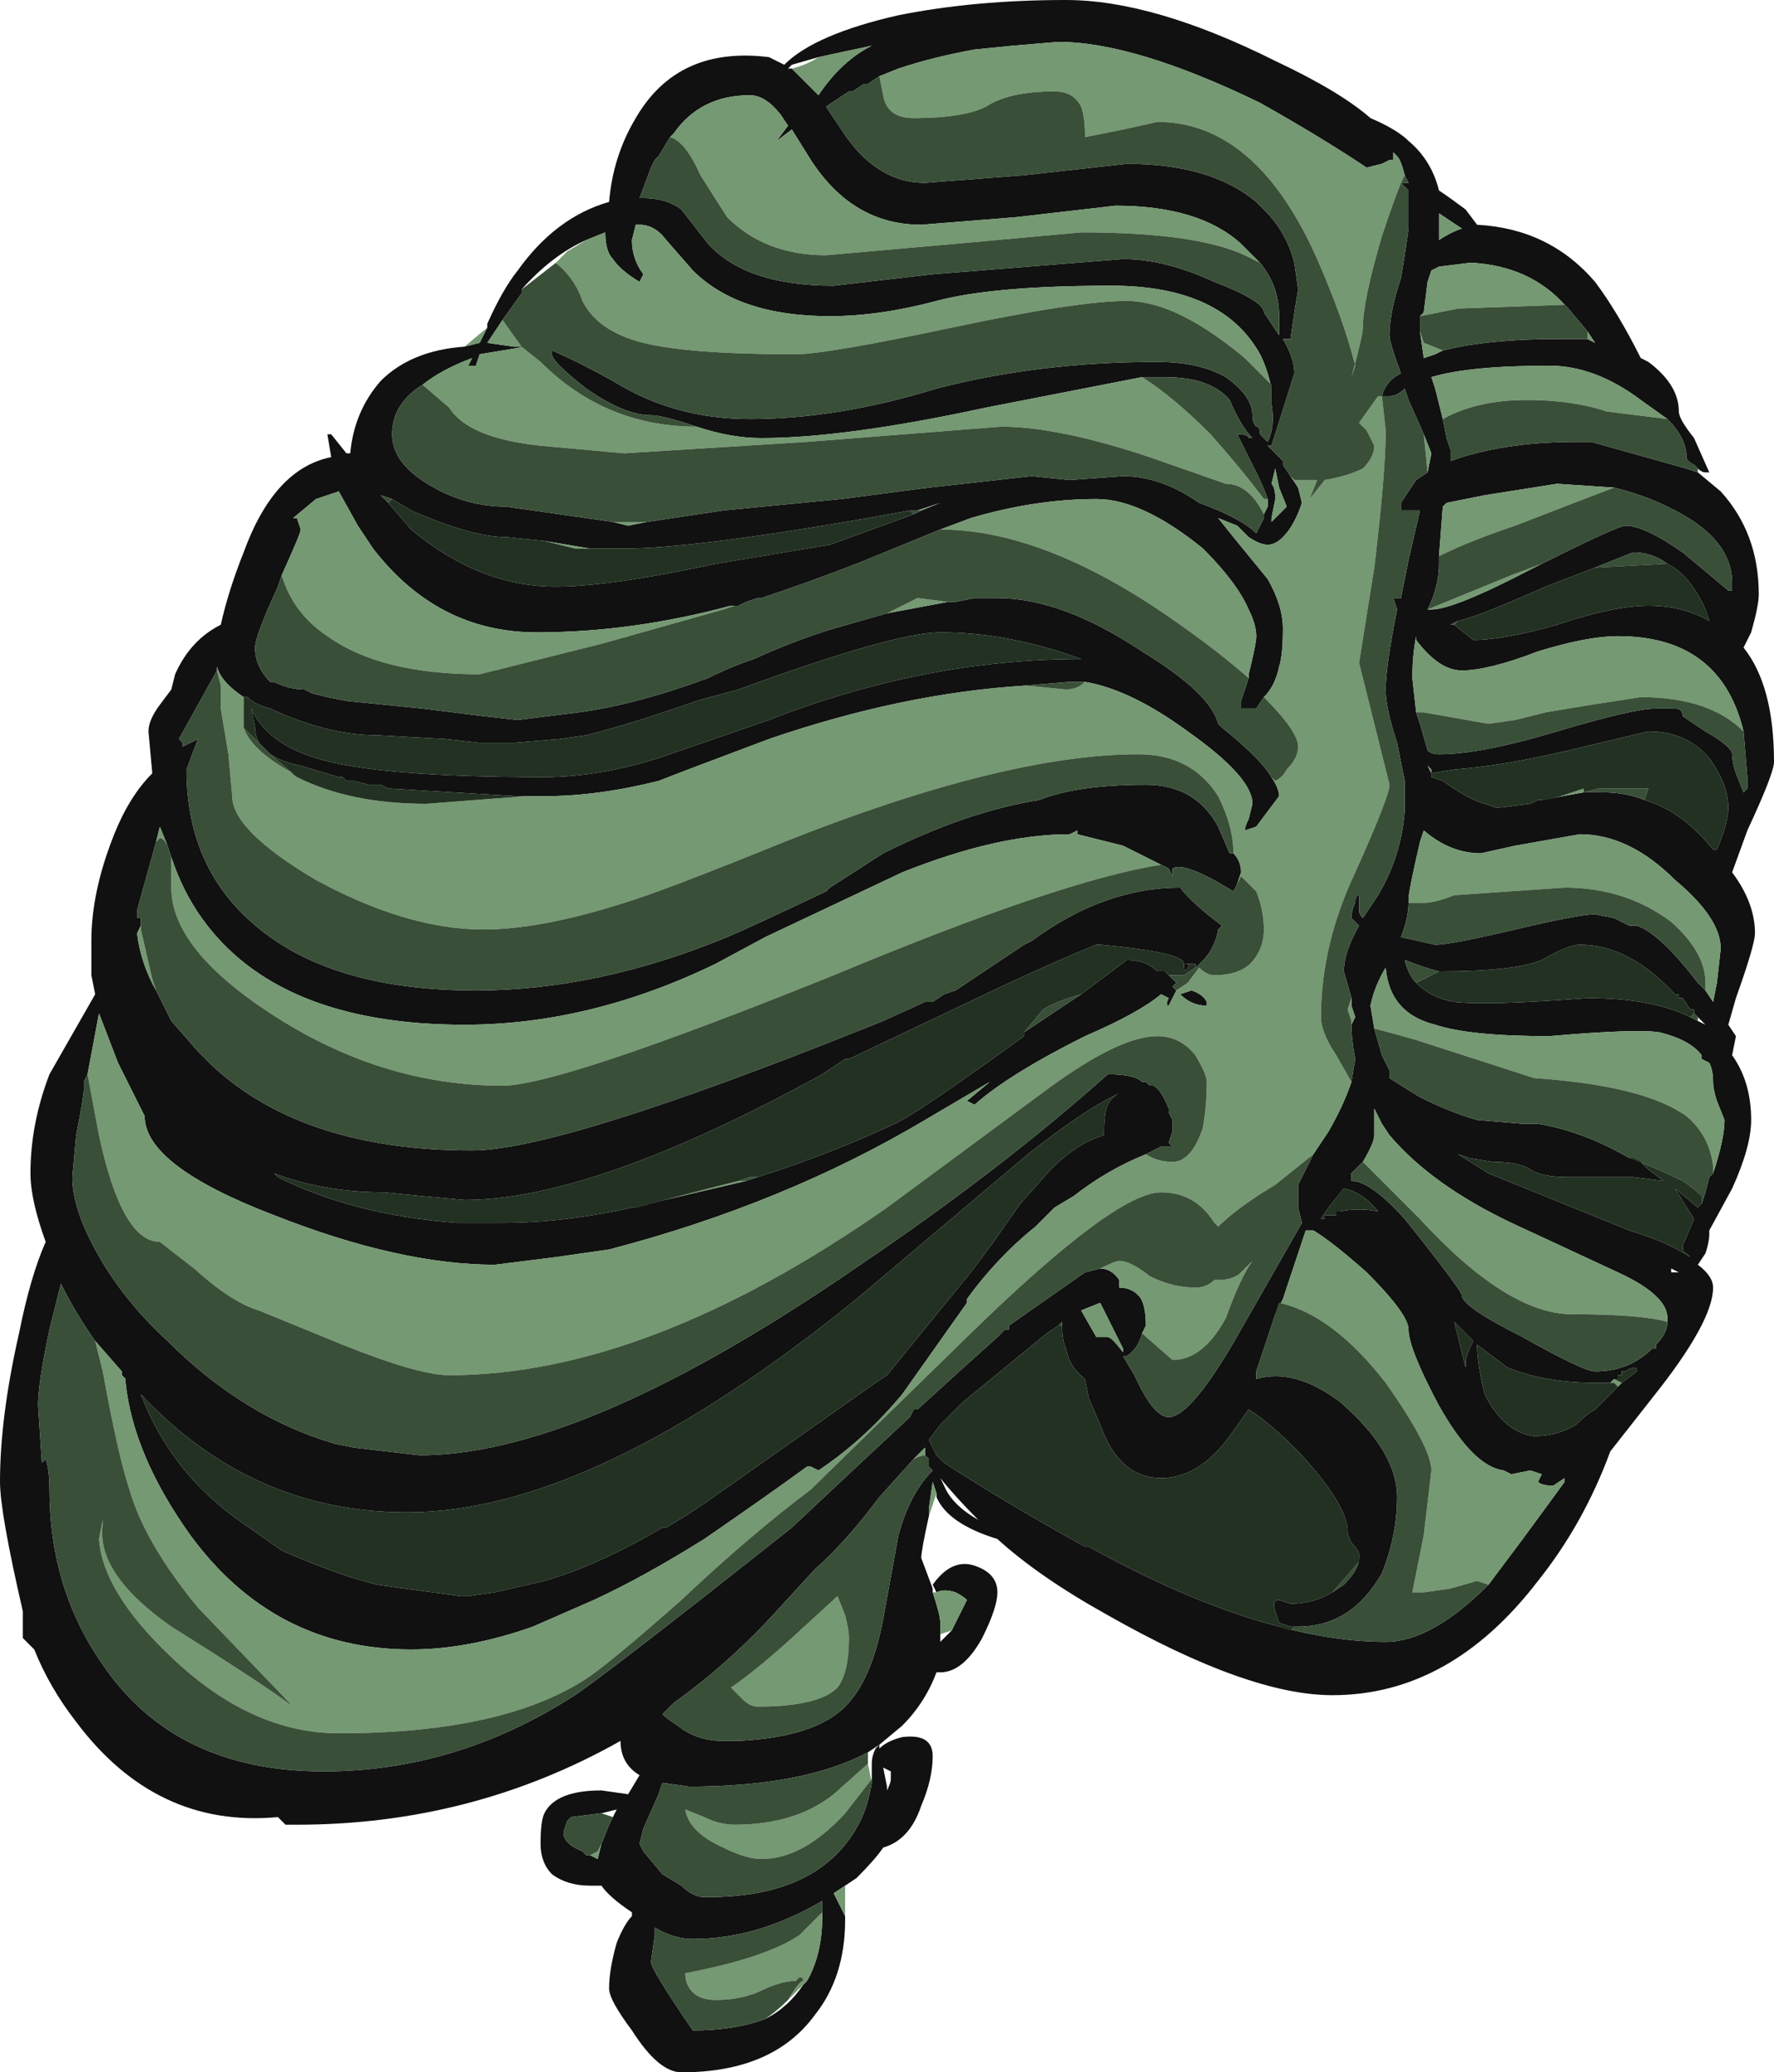 <?xml version="1.0" encoding="UTF-8" standalone="no"?>
<svg xmlns:ffdec="https://www.free-decompiler.com/flash" xmlns:xlink="http://www.w3.org/1999/xlink" ffdec:objectType="frame" height="190.4px" width="163.1px" xmlns="http://www.w3.org/2000/svg">
  <g transform="matrix(1.0, 0.0, 0.0, 1.0, 84.7, 88.55)">
    <use ffdec:characterId="25" height="27.2" transform="matrix(7.0, 0.0, 0.0, 7.0, -84.7, -88.55)" width="23.3" xlink:href="#shape0"/>
  </g>
  <defs>
    <g id="shape0" transform="matrix(1.0, 0.0, 0.0, 1.0, 12.1, 12.65)">
      <path d="M-5.7 -8.35 L-5.7 -8.4 Q-5.5 -8.85 -5.3 -9.1 -4.8 -9.8 -4.1 -10.0 -4.05 -10.6 -3.75 -11.1 -3.2 -12.05 -2.0 -11.9 L-1.8 -11.8 Q-1.4 -12.2 -0.3 -12.45 0.7 -12.65 1.9 -12.65 3.05 -12.65 4.65 -11.85 5.5 -11.45 5.9 -11.1 6.25 -10.95 6.4 -10.8 6.7 -10.55 6.8 -10.15 6.95 -10.05 7.15 -9.9 L7.3 -9.7 Q8.25 -9.65 8.85 -8.95 9.15 -8.55 9.45 -7.95 L9.55 -7.9 Q9.95 -7.6 9.95 -7.25 9.95 -7.15 10.15 -6.9 L10.35 -6.45 10.3 -6.45 Q10.25 -6.45 10.2 -6.5 L10.15 -6.55 Q10.05 -6.6 10.05 -6.65 10.05 -6.9 9.8 -7.15 L9.45 -7.4 Q8.85 -7.85 8.25 -7.85 7.2 -7.85 6.7 -7.7 L6.75 -7.55 6.85 -7.15 6.9 -6.9 6.95 -6.75 6.95 -6.6 7.1 -6.65 Q7.75 -6.85 8.6 -6.85 L8.8 -6.85 10.05 -6.5 10.2 -6.45 10.5 -6.2 Q11.0 -5.65 11.0 -4.85 11.0 -4.7 10.9 -4.35 L10.8 -4.15 Q11.2 -3.65 11.2 -2.65 11.2 -2.5 10.85 -1.75 L10.65 -1.2 Q10.95 -0.8 10.95 -0.4 10.95 -0.25 10.7 0.45 L10.6 0.8 10.7 0.95 10.65 1.2 Q10.9 1.55 10.9 2.05 10.9 2.4 10.65 2.95 L10.35 3.5 10.35 3.55 Q10.35 3.65 10.3 3.8 L10.2 3.95 Q10.4 4.1 10.4 4.25 10.4 4.7 9.6 5.7 L9.05 6.4 Q8.7 7.35 8.1 8.1 6.95 9.6 5.4 9.6 4.3 9.6 2.45 8.55 1.55 8.05 1.0 7.55 0.35 7.35 0.2 7.0 L0.2 6.95 0.15 6.8 0.1 7.15 0.1 7.25 Q0.0 7.7 0.0 7.8 L0.15 8.2 0.15 8.25 Q0.25 8.55 0.25 8.65 L0.25 8.8 0.25 8.9 0.4 8.75 0.6 8.35 Q0.55 8.3 0.45 8.25 0.3 8.2 0.2 8.25 L0.15 8.15 Q0.4 7.8 0.7 7.9 1.0 8.0 1.0 8.25 1.0 8.45 0.8 8.85 0.55 9.3 0.25 9.3 L0.2 9.3 Q0.05 9.7 -0.25 10.0 L-0.55 10.25 -0.55 10.3 Q-0.45 10.2 -0.25 10.15 0.15 10.1 0.15 10.4 0.15 10.7 0.0 11.05 -0.15 11.5 -0.5 11.6 -0.6 11.75 -0.85 12.0 L-1.15 12.2 -1.0 12.5 -1.0 12.55 Q-1.0 13.3 -1.4 13.8 -1.95 14.55 -3.15 14.55 -3.45 14.55 -3.8 14.0 -4.1 13.6 -4.1 13.45 -4.1 13.2 -4.0 12.85 -3.9 12.6 -3.8 12.5 L-3.8 12.45 Q-4.1 12.25 -4.2 12.1 L-4.35 12.1 Q-4.65 12.1 -4.85 11.95 -5.0 11.8 -5.0 11.55 -5.0 11.25 -4.95 11.15 -4.8 10.85 -4.2 10.85 L-3.85 10.9 -3.7 10.65 Q-3.95 10.5 -3.95 10.2 -5.9 11.3 -8.2 11.3 -8.3 11.3 -8.35 11.3 L-8.45 11.2 Q-10.05 11.35 -11.1 9.95 -11.45 9.5 -11.65 9.0 L-11.8 8.85 -11.8 8.5 Q-12.1 7.2 -12.1 6.8 -12.1 5.95 -11.85 4.85 -11.7 4.1 -11.5 3.65 -11.7 3.1 -11.7 2.75 -11.7 2.1 -11.45 1.45 L-10.85 0.4 -10.9 0.15 -10.9 -0.3 Q-10.9 -0.95 -10.6 -1.7 -10.4 -2.2 -10.1 -2.5 L-10.15 -3.05 Q-10.15 -3.2 -10.0 -3.4 L-9.85 -3.6 -9.8 -3.8 Q-9.6 -4.25 -9.2 -4.45 -9.1 -4.9 -8.9 -5.4 -8.5 -6.5 -7.75 -6.65 L-7.8 -6.95 -7.75 -6.95 -7.55 -6.7 -7.5 -6.7 Q-7.45 -7.25 -7.1 -7.65 -6.7 -8.05 -6.0 -8.1 L-5.8 -8.15 -5.7 -8.35 M6.35 -10.25 L6.4 -10.25 6.35 -10.35 Q6.3 -10.55 6.25 -10.6 L6.2 -10.65 6.2 -10.55 6.15 -10.55 6.05 -10.5 5.85 -10.45 Q5.25 -10.85 4.45 -11.3 2.8 -12.1 1.8 -12.1 L1.2 -12.05 0.7 -12.0 Q0.15 -11.9 -0.3 -11.75 L-0.55 -11.65 -0.7 -11.55 -0.75 -11.55 -0.9 -11.45 -0.95 -11.45 -1.25 -11.25 -1.05 -10.95 Q-0.6 -10.25 0.05 -10.25 L1.35 -10.35 2.7 -10.5 Q3.8 -10.5 4.4 -10.0 L4.5 -9.9 Q4.8 -9.6 4.9 -9.2 L4.95 -8.85 4.9 -8.55 4.85 -8.2 4.75 -8.2 Q4.9 -7.95 4.9 -7.75 4.65 -6.95 4.6 -6.8 L4.55 -6.8 4.75 -6.6 4.75 -6.55 4.85 -6.4 4.95 -6.25 5.0 -6.05 Q4.9 -5.75 4.75 -5.6 4.65 -5.5 4.55 -5.5 4.45 -5.5 4.3 -5.6 L4.15 -5.75 3.9 -5.85 4.1 -5.6 4.55 -5.05 Q4.75 -4.7 4.75 -4.4 4.75 -4.05 4.7 -3.9 4.65 -3.65 4.5 -3.5 L4.4 -3.35 4.2 -3.35 4.2 -3.45 4.3 -3.75 4.3 -3.8 Q4.4 -4.2 4.4 -4.3 4.4 -4.45 4.3 -4.65 4.15 -5.0 3.7 -5.45 2.9 -6.1 2.3 -6.1 1.5 -6.1 0.65 -5.85 L0.25 -5.7 -0.85 -5.25 Q-1.5 -5.0 -2.1 -4.8 L-2.15 -4.8 -2.3 -4.75 -2.4 -4.7 -2.45 -4.7 -2.5 -4.7 Q-3.8 -4.35 -5.05 -4.35 -6.35 -4.35 -7.2 -5.45 L-7.4 -5.75 -7.65 -6.2 -7.95 -6.1 -8.25 -5.85 -8.2 -5.85 -8.15 -5.7 Q-8.15 -5.65 -8.4 -5.1 L-8.45 -4.95 Q-8.75 -4.3 -8.75 -4.15 -8.75 -3.9 -8.55 -3.7 L-8.5 -3.7 Q-8.3 -3.6 -8.1 -3.6 L-8.0 -3.55 -7.8 -3.5 -7.55 -3.45 -6.55 -3.35 -5.75 -3.25 -5.3 -3.2 -4.5 -3.3 Q-3.75 -3.4 -2.8 -3.75 -2.5 -3.9 -2.2 -4.0 -1.65 -4.25 -1.15 -4.4 L-0.45 -4.6 0.35 -4.75 0.45 -4.75 0.7 -4.8 1.0 -4.8 Q1.85 -4.8 2.9 -4.1 3.8 -3.55 3.9 -3.15 L3.95 -3.1 Q4.45 -2.7 4.6 -2.45 4.7 -2.3 4.7 -2.2 L4.4 -1.8 4.25 -1.75 Q4.25 -1.8 4.3 -1.9 L4.35 -2.1 Q4.35 -2.45 3.5 -3.05 2.75 -3.6 2.15 -3.7 L1.95 -3.7 1.35 -3.65 Q-0.25 -3.55 -2.0 -2.95 -3.2 -2.5 -3.45 -2.4 -4.25 -2.2 -4.95 -2.2 L-5.3 -2.2 -7.0 -2.3 -7.1 -2.35 -7.25 -2.35 -7.45 -2.4 -7.55 -2.4 -7.6 -2.45 -7.65 -2.45 -8.15 -2.6 Q-8.4 -2.65 -8.55 -2.75 L-8.7 -2.9 Q-8.75 -3.0 -8.75 -3.1 L-8.8 -3.35 Q-8.6 -2.9 -7.95 -2.7 -7.15 -2.45 -4.95 -2.45 -4.25 -2.45 -3.45 -2.7 L-2.0 -3.2 Q0.05 -4.0 2.1 -4.0 1.15 -4.35 0.25 -4.35 -0.35 -4.35 -2.4 -3.6 L-2.95 -3.45 Q-3.8 -3.15 -4.4 -3.0 L-4.75 -2.95 -5.35 -2.9 -5.8 -2.9 -6.25 -2.95 -7.15 -3.0 Q-7.8 -3.0 -8.55 -3.35 -8.75 -3.4 -8.85 -3.5 L-8.9 -3.5 Q-9.2 -3.7 -9.25 -3.9 L-9.25 -3.85 -9.75 -2.95 -9.7 -2.9 -9.7 -2.85 -9.5 -2.95 -9.65 -2.55 Q-9.65 -1.3 -8.8 -0.55 -7.8 0.35 -5.85 0.35 -4.25 0.35 -2.55 -0.35 -2.2 -0.5 -1.25 -0.95 L-1.2 -1.0 -0.5 -1.45 Q0.6 -2.0 1.55 -2.15 2.05 -2.35 2.95 -2.35 3.6 -2.35 3.9 -1.8 L4.05 -1.45 4.1 -1.45 Q4.2 -1.35 4.2 -1.2 L4.15 -1.05 4.1 -0.95 Q3.45 -1.35 3.3 -1.25 L3.3 -1.15 3.25 -1.25 2.65 -1.55 2.05 -1.7 2.05 -1.75 1.95 -1.7 Q1.0 -1.7 -0.25 -1.2 L-2.05 -0.35 -2.7 0.0 Q-4.35 0.8 -6.0 0.8 -8.45 0.8 -9.45 -0.6 -9.7 -0.95 -9.85 -1.4 L-9.9 -1.55 -10.0 -1.8 -10.05 -1.6 -10.3 -0.7 -10.3 -0.6 -10.25 -0.6 -10.25 -0.5 -10.3 -0.4 Q-10.25 0.0 -10.05 0.35 L-9.85 0.75 -9.5 1.15 -9.3 1.35 Q-8.1 2.45 -5.9 2.45 -4.75 2.45 -0.75 0.85 L-0.5 0.75 0.05 0.5 0.15 0.5 0.3 0.4 0.45 0.35 1.35 -0.25 1.45 -0.3 Q2.4 -1.0 3.4 -1.0 3.55 -0.8 3.95 -0.5 L3.9 -0.45 Q3.85 -0.15 3.6 0.05 L3.6 0.0 3.45 0.0 Q3.45 -0.15 2.35 -0.25 L2.3 -0.25 Q1.8 -0.05 1.05 0.3 L-0.95 1.25 -1.0 1.25 -1.3 1.45 Q-4.3 3.1 -6.0 3.1 L-6.55 3.05 -7.05 3.0 Q-7.85 3.0 -8.5 2.75 L-8.45 2.8 Q-7.45 3.3 -6.1 3.4 L-5.5 3.4 Q-4.7 3.4 -3.8 3.2 L-2.3 2.85 -2.15 2.8 Q-1.2 2.5 -0.35 2.1 -0.1 2.0 1.35 0.95 L1.35 0.9 2.1 0.4 2.7 -0.05 Q2.95 -0.05 3.1 0.1 L3.2 0.1 3.25 0.15 3.35 0.25 3.3 0.3 3.35 0.35 3.25 0.55 Q3.2 0.55 3.25 0.45 L3.15 0.4 Q2.85 0.65 2.15 0.95 1.15 1.45 0.7 1.85 L0.6 1.8 0.9 1.55 0.05 2.05 Q-1.8 3.15 -4.1 3.75 L-4.8 3.85 -5.6 3.95 Q-6.85 3.95 -8.5 3.3 -10.2 2.65 -10.2 2.0 L-10.55 1.3 -10.8 0.65 -10.95 1.45 -11.0 1.55 -11.0 1.65 Q-11.0 1.75 -11.1 2.25 L-11.15 2.8 Q-11.15 3.2 -10.85 3.75 -10.5 4.4 -9.9 4.95 -8.9 5.95 -7.7 6.3 L-7.45 6.35 -6.6 6.45 -6.5 6.45 Q-4.35 6.4 -0.8 3.95 1.05 2.7 2.45 1.45 2.8 1.45 2.9 1.55 L2.95 1.55 3.0 1.6 3.05 1.6 Q3.15 1.65 3.25 1.9 L3.25 1.95 3.3 2.05 3.3 2.2 3.25 2.35 3.3 2.4 3.15 2.4 2.95 2.5 Q2.45 2.7 2.0 3.05 L1.75 3.2 1.5 3.45 Q1.0 3.85 0.6 4.4 L0.6 4.45 -0.25 5.65 Q-0.75 6.25 -1.35 6.65 L-1.45 6.6 -1.5 6.6 Q-2.05 7.0 -2.85 7.55 -3.65 8.05 -4.3 8.35 L-5.1 8.7 Q-5.95 9.0 -6.7 9.0 -8.5 9.0 -9.6 7.5 -10.35 6.45 -10.45 5.5 L-10.45 5.45 -10.5 5.4 -10.5 5.35 -10.85 4.95 Q-11.1 4.6 -11.3 4.2 L-11.45 4.8 Q-11.6 5.5 -11.6 5.8 L-11.55 6.55 -11.5 6.5 Q-11.45 6.65 -11.45 6.9 -11.45 8.2 -10.75 9.2 -9.8 10.6 -7.85 10.6 -6.1 10.6 -4.55 9.6 -4.1 9.3 -1.7 7.4 L-0.9 6.65 -0.15 5.95 -0.1 5.85 -0.05 5.85 0.5 5.35 1.0 4.9 1.1 4.8 1.15 4.8 1.15 4.75 2.15 4.05 2.35 4.0 Q2.5 4.0 2.6 4.15 L2.6 4.25 Q2.75 4.25 2.85 4.35 2.95 4.45 2.95 4.75 L2.9 4.85 Q2.85 5.05 2.7 5.15 L2.65 5.15 2.8 5.4 Q3.05 5.95 3.25 5.95 3.55 5.95 4.2 4.8 L5.0 3.4 4.95 3.2 4.95 2.9 5.15 2.5 5.35 2.2 Q5.55 1.85 5.65 1.55 L5.7 1.25 Q5.65 1.0 5.65 0.8 L5.7 0.7 5.65 0.55 5.65 0.45 5.55 0.1 Q5.55 -0.15 5.75 -0.5 L5.65 -0.6 Q5.65 -0.7 5.7 -0.8 5.7 -0.9 5.75 -0.9 L5.75 -0.85 Q5.75 -0.8 5.75 -0.7 5.75 -0.65 5.8 -0.6 L6.0 -0.9 Q6.3 -1.4 6.35 -2.0 L6.35 -2.1 Q6.35 -2.3 6.35 -2.4 L6.25 -2.9 Q6.1 -3.35 6.1 -3.6 6.1 -3.9 6.25 -4.65 L6.2 -4.8 6.3 -4.8 6.4 -5.3 6.55 -5.95 6.3 -5.95 6.3 -6.05 6.5 -6.35 6.65 -6.45 6.7 -6.7 6.6 -6.95 6.4 -7.4 6.35 -7.55 Q6.25 -7.45 6.15 -7.45 L6.05 -7.45 Q6.1 -7.65 6.3 -7.75 6.15 -8.15 6.15 -8.25 6.15 -8.55 6.3 -9.0 L6.35 -9.3 6.4 -9.65 6.4 -10.15 6.3 -10.25 6.35 -10.25 M-8.5 2.75 L-8.5 2.75 M8.45 -8.65 Q8.0 -9.15 7.25 -9.2 L7.2 -9.2 6.8 -9.15 6.7 -9.1 6.65 -8.95 6.6 -8.55 6.55 -8.5 6.55 -8.3 6.6 -7.95 6.75 -8.0 6.85 -8.05 Q7.45 -8.2 8.35 -8.2 L8.75 -8.2 8.85 -8.15 8.75 -8.3 8.5 -8.6 8.45 -8.65 M7.1 -9.65 L6.8 -9.85 6.8 -9.5 Q6.95 -9.6 7.1 -9.65 M4.45 -9.2 L4.2 -9.45 Q3.65 -9.95 2.55 -9.95 L1.25 -9.8 0.0 -9.7 Q-0.9 -9.7 -1.45 -10.55 L-1.7 -10.95 -1.9 -10.8 -1.75 -11.0 -1.85 -11.15 Q-2.05 -11.4 -2.25 -11.4 -2.9 -11.4 -3.25 -10.9 L-3.3 -10.85 -3.45 -10.6 -3.5 -10.55 -3.55 -10.45 -3.7 -10.05 -3.65 -10.05 Q-3.35 -10.05 -3.15 -9.9 L-2.8 -9.45 Q-2.3 -8.9 -1.15 -8.9 L0.15 -9.05 2.65 -9.25 Q3.2 -9.25 3.85 -8.95 4.5 -8.7 4.5 -8.55 L4.7 -8.25 4.7 -8.5 Q4.7 -8.9 4.45 -9.2 M2.9 -7.7 L0.85 -7.3 Q-1.0 -6.9 -2.1 -6.9 -2.5 -6.9 -2.95 -7.05 -3.4 -7.2 -3.55 -7.2 -3.9 -7.2 -4.4 -7.55 -4.85 -7.9 -4.85 -8.0 L-4.85 -8.05 Q-4.5 -7.9 -4.05 -7.65 -3.25 -7.15 -2.25 -7.15 -1.1 -7.15 0.2 -7.55 1.55 -7.9 3.1 -7.9 3.65 -7.9 4.0 -7.7 4.35 -7.45 4.35 -7.2 4.35 -7.1 4.4 -7.05 4.45 -7.05 4.45 -6.95 L4.55 -6.85 Q4.65 -7.05 4.6 -7.35 L4.6 -7.55 Q4.55 -7.8 4.45 -8.0 3.95 -8.9 2.5 -8.9 0.95 -8.9 0.2 -8.7 -0.55 -8.5 -1.2 -8.5 -2.4 -8.5 -3.0 -9.1 L-3.35 -9.5 Q-3.5 -9.7 -3.7 -9.7 L-3.75 -9.7 -3.8 -9.5 Q-3.8 -9.25 -3.65 -9.05 L-3.7 -8.95 Q-3.95 -9.1 -4.05 -9.25 -4.15 -9.35 -4.15 -9.6 L-4.4 -9.5 Q-4.85 -9.3 -5.25 -8.85 L-5.25 -8.8 -5.5 -8.45 -5.7 -8.15 -5.35 -8.1 -5.25 -8.1 -5.2 -8.1 -5.8 -8.0 -5.85 -7.85 -5.95 -7.85 -5.9 -7.95 Q-6.3 -7.8 -6.55 -7.6 -6.95 -7.35 -6.95 -6.95 -6.95 -6.55 -6.4 -6.25 -5.95 -6.0 -5.45 -6.0 L-4.05 -5.8 -3.85 -5.75 -3.6 -5.8 -2.6 -5.95 -1.05 -6.1 0.1 -6.25 1.45 -6.4 1.95 -6.35 2.65 -6.4 Q3.15 -6.4 3.65 -6.05 4.2 -5.85 4.4 -5.65 L4.5 -5.85 4.5 -5.9 4.55 -6.0 4.55 -6.1 Q4.5 -6.25 4.4 -6.45 L4.15 -6.95 Q4.3 -6.95 4.3 -6.9 L4.35 -6.9 Q4.2 -7.05 4.05 -7.4 3.8 -7.7 3.2 -7.7 L2.9 -7.7 M4.65 -6.5 L4.6 -6.3 Q4.65 -6.25 4.65 -6.1 L4.6 -5.85 4.6 -5.8 4.8 -6.0 4.7 -6.25 4.65 -6.5 M0.0 -5.95 L0.25 -6.05 -0.05 -5.95 -0.15 -5.95 -0.7 -5.85 Q-3.0 -5.45 -3.9 -5.45 L-4.35 -5.45 -4.95 -5.55 -5.45 -5.6 Q-5.9 -5.6 -6.7 -5.95 L-6.95 -6.1 -7.1 -6.15 -7.0 -6.05 -6.7 -5.7 Q-5.8 -4.95 -4.8 -4.95 -4.1 -4.95 -2.7 -5.25 L-1.2 -5.5 -0.1 -5.9 0.0 -5.95 M8.15 -5.25 Q9.15 -5.75 9.25 -5.75 9.5 -5.75 10.0 -5.4 L10.6 -4.9 10.65 -4.9 10.65 -5.0 Q10.65 -5.6 9.8 -6.0 9.5 -6.15 9.1 -6.25 L8.35 -6.3 7.4 -6.15 6.9 -6.05 6.85 -6.0 6.8 -5.35 6.8 -5.25 Q6.8 -4.95 6.65 -4.65 L6.7 -4.65 Q7.0 -4.65 8.05 -5.2 L8.15 -5.25 M9.8 -5.25 Q9.6 -5.4 9.35 -5.4 L8.85 -5.2 8.2 -4.95 Q7.3 -4.55 7.05 -4.5 L6.95 -4.45 7.0 -4.45 7.25 -4.25 Q7.65 -4.25 8.35 -4.45 9.1 -4.7 9.55 -4.7 10.0 -4.7 10.35 -4.5 L10.3 -4.65 Q10.1 -5.1 9.8 -5.25 M10.8 -3.05 Q10.5 -4.3 9.15 -4.3 8.75 -4.3 8.1 -4.1 7.45 -3.85 7.1 -3.85 6.8 -3.85 6.5 -4.25 L6.5 -4.3 Q6.45 -4.05 6.45 -3.75 L6.5 -3.3 6.55 -3.15 6.65 -2.8 Q6.7 -2.75 6.8 -2.75 7.35 -2.75 8.35 -3.05 9.35 -3.35 9.65 -3.35 L9.9 -3.35 Q10.0 -3.35 10.0 -3.25 L10.3 -3.05 Q10.65 -2.85 10.65 -2.75 10.65 -2.65 10.7 -2.5 L10.8 -2.25 10.85 -2.3 10.85 -2.45 10.8 -3.05 M6.7 -2.5 L6.7 -2.45 6.85 -2.4 Q7.2 -2.15 7.4 -2.1 L7.55 -2.05 7.6 -2.05 8.0 -2.1 8.1 -2.15 8.15 -2.15 8.7 -2.25 8.95 -2.25 Q9.25 -2.25 9.5 -2.15 10.0 -2.0 10.4 -1.5 L10.45 -1.5 Q10.6 -1.85 10.6 -2.05 10.6 -2.35 10.35 -2.7 10.05 -3.05 9.55 -3.05 L8.5 -2.8 Q7.65 -2.6 7.0 -2.55 L6.7 -2.5 6.7 -2.55 6.65 -2.6 6.7 -2.5 M10.3 0.35 L10.4 0.5 10.45 0.25 10.5 -0.2 Q10.5 -0.6 9.9 -1.1 9.3 -1.7 8.65 -1.7 L7.8 -1.55 7.35 -1.45 Q6.95 -1.45 6.6 -1.75 L6.55 -1.6 Q6.4 -0.95 6.4 -0.85 L6.4 -0.8 Q6.4 -0.6 6.3 -0.35 L6.75 -0.25 Q6.95 -0.25 7.8 -0.45 8.65 -0.65 8.85 -0.65 L9.1 -0.6 9.3 -0.5 9.4 -0.5 Q9.7 -0.4 10.2 0.25 L10.3 0.35 M10.15 0.65 L10.15 0.6 10.1 0.6 10.0 0.45 9.95 0.45 9.95 0.4 9.9 0.4 Q9.3 -0.25 8.65 -0.25 8.5 -0.25 8.15 -0.05 7.8 0.1 6.8 0.1 6.6 0.05 6.35 -0.05 6.4 0.15 6.5 0.25 6.7 0.45 7.0 0.5 7.45 0.55 8.75 0.45 9.6 0.45 10.1 0.7 L10.2 0.75 10.3 0.8 10.15 0.65 M-1.35 -11.9 L-1.7 -11.8 -1.75 -11.75 -1.7 -11.75 -1.35 -11.4 Q-1.05 -11.85 -0.65 -12.05 L-1.35 -11.9 M-5.95 8.3 L-5.6 8.25 -4.95 8.1 Q-4.25 7.9 -3.4 7.4 L-3.35 7.4 -3.1 7.25 -2.8 7.05 -0.6 5.5 -0.45 5.4 0.65 4.05 0.95 3.65 1.3 3.15 1.7 2.7 Q2.05 2.35 2.4 2.25 2.4 1.95 2.45 1.85 2.5 1.75 2.6 1.7 L2.5 1.75 Q2.1 1.95 1.4 2.5 L-0.85 4.4 Q-4.3 7.2 -6.75 7.2 -8.8 7.2 -10.25 5.65 -9.85 6.7 -8.9 7.35 L-8.4 7.7 Q-7.95 7.9 -7.5 8.05 L-7.15 8.15 -6.05 8.3 -5.95 8.3 M-0.1 6.5 L-0.55 7.0 Q-1.0 7.6 -1.4 7.95 L-1.95 8.55 Q-2.55 9.2 -3.25 9.7 L-3.4 9.85 Q-3.35 9.9 -3.2 10.0 -2.95 10.2 -2.6 10.2 L-2.4 10.2 Q-1.4 10.15 -1.0 9.75 -0.65 9.4 -0.5 8.6 L-0.3 7.5 Q-0.15 6.95 0.15 6.65 L0.1 6.6 0.1 6.5 0.05 6.45 0.05 6.35 -0.1 6.5 M-0.65 10.75 L-0.65 10.5 Q-0.65 10.4 -0.6 10.3 L-0.55 10.25 -0.7 10.35 Q-1.55 10.8 -3.05 10.8 L-3.4 10.75 -3.45 10.9 -3.65 11.35 -3.7 11.55 -3.65 11.65 -3.4 11.95 -3.15 12.1 Q-3.0 12.25 -2.85 12.25 L-2.8 12.25 Q-1.3 12.25 -0.8 11.25 -0.7 11.05 -0.65 10.75 M-0.5 10.55 L-0.45 10.8 -0.45 10.85 Q-0.4 10.75 -0.4 10.7 -0.4 10.65 -0.4 10.6 L-0.5 10.55 M-4.2 11.55 L-4.1 11.3 -4.05 11.2 -4.0 11.1 -4.2 11.15 -4.6 11.2 -4.65 11.25 -4.7 11.4 Q-4.7 11.55 -4.45 11.65 L-4.4 11.7 -4.35 11.7 -4.25 11.75 -4.2 11.55 M-1.3 12.45 L-1.3 12.3 Q-2.15 12.8 -3.0 12.8 -3.25 12.8 -3.5 12.65 L-3.5 12.75 -3.55 13.1 Q-3.55 13.2 -3.0 14.0 -2.45 14.0 -2.05 13.85 -1.75 13.7 -1.55 13.4 L-1.5 13.35 Q-1.3 13.0 -1.3 12.5 L-1.3 12.45 M10.4 2.75 Q10.55 2.3 10.55 2.05 L10.45 1.8 Q10.4 1.65 10.4 1.55 10.4 1.4 10.35 1.3 L10.25 1.25 10.25 1.2 Q10.1 1.0 9.7 0.9 9.4 0.85 8.25 0.95 7.2 0.95 6.75 0.8 6.15 0.65 6.1 0.05 5.95 0.3 5.9 0.55 L5.95 0.85 6.05 1.2 6.15 1.4 6.15 1.5 Q6.3 1.6 6.55 1.75 6.95 1.95 7.3 2.05 L7.9 2.1 8.1 2.1 Q8.7 2.2 9.3 2.55 L9.35 2.55 9.45 2.6 9.55 2.7 9.75 2.85 9.35 2.8 8.5 2.8 Q8.15 2.8 8.0 2.7 7.85 2.6 7.5 2.6 L7.2 2.55 7.05 2.5 7.45 2.75 9.3 3.5 Q9.8 3.65 10.1 3.85 L10.05 3.8 Q10.0 3.8 10.0 3.7 L10.15 3.35 9.9 2.95 10.2 3.2 10.25 3.15 10.3 3.0 10.35 2.8 10.4 2.75 M9.8 4.7 L9.8 4.65 Q9.8 4.35 9.15 4.05 L7.75 3.4 Q6.7 2.9 6.15 2.25 L6.05 2.1 5.95 1.9 5.95 2.25 Q5.95 2.35 5.8 2.6 L5.65 2.75 5.65 2.85 5.65 2.85 Q5.9 2.85 6.35 3.35 L6.55 3.6 Q7.1 4.3 7.1 4.35 7.1 4.5 7.9 4.9 8.7 5.35 8.85 5.35 9.3 5.35 9.6 5.05 L9.65 5.05 9.65 5.0 Q9.8 4.85 9.8 4.7 M6.0 3.25 L6.0 3.25 Q5.8 3.0 5.55 2.95 5.3 3.25 5.25 3.35 L5.3 3.35 5.3 3.3 5.45 3.3 5.45 3.25 5.5 3.25 Q5.75 3.2 6.0 3.25 M9.05 5.5 L8.85 5.5 Q8.2 5.5 7.7 5.3 7.5 5.15 7.3 5.0 7.3 5.25 7.4 5.65 7.65 6.15 8.05 6.2 8.35 6.2 8.6 6.05 8.75 5.9 8.85 5.85 L9.15 5.55 9.2 5.5 9.4 5.35 9.4 5.3 9.4 5.3 Q9.3 5.3 9.25 5.35 L9.2 5.35 9.2 5.4 9.15 5.4 9.15 5.45 9.1 5.45 9.05 5.5 M7.45 8.15 L7.9 7.55 8.45 6.8 8.45 6.75 8.3 6.85 Q8.15 6.85 8.1 6.8 L8.15 6.7 8.0 6.65 7.75 6.7 7.65 6.65 Q7.25 6.6 6.8 5.8 6.4 5.05 6.4 4.8 6.4 4.6 5.85 4.05 5.4 3.65 5.15 3.5 L5.05 3.5 4.75 4.4 4.65 4.6 4.4 5.35 4.4 5.45 Q4.9 5.3 5.5 5.75 6.25 6.4 6.25 7.0 6.25 7.5 6.05 8.0 5.65 8.7 4.95 8.7 L4.85 8.7 4.7 8.65 4.65 8.5 Q4.6 8.35 4.7 8.35 L4.85 8.4 Q5.15 8.4 5.4 8.25 L5.55 8.15 Q5.75 7.95 5.75 7.8 L5.75 7.75 Q5.75 7.7 5.65 7.6 5.6 7.5 5.6 7.45 5.6 7.1 4.95 6.4 4.55 6.0 4.3 5.85 L4.05 6.2 Q3.65 6.75 3.15 6.75 2.6 6.75 2.35 6.05 L2.2 5.7 2.15 5.45 Q1.95 5.3 1.9 5.05 1.85 4.95 1.85 4.75 L1.85 4.7 1.8 4.75 1.65 4.85 0.55 5.75 0.25 6.05 0.1 6.25 0.2 6.45 0.3 6.55 Q1.15 7.1 2.15 7.65 L2.2 7.65 Q3.55 8.4 4.7 8.7 5.45 8.9 6.1 8.9 6.7 8.9 7.45 8.15 M7.15 5.2 L7.2 5.05 7.25 4.95 7.0 4.7 7.15 5.3 7.15 5.2 M9.85 4.05 L9.95 4.05 9.85 4.0 9.85 4.05 M3.75 0.55 Q3.55 0.55 3.4 0.4 L3.55 0.35 Q3.7 0.4 3.75 0.5 L3.75 0.55 M3.45 0.0 Q3.55 0.0 3.5 0.05 3.45 0.15 3.45 0.0 M2.45 4.9 Q2.5 4.9 2.65 5.1 L2.65 5.05 2.35 4.45 2.1 4.55 2.3 4.9 2.45 4.9 M0.3 6.85 Q0.4 7.1 0.75 7.3 0.45 7.0 0.25 6.75 L0.3 6.85" fill="#111111" fill-rule="evenodd" stroke="none"/>
      <path d="M0.2 6.95 L0.1 7.25 0.1 7.15 0.15 6.8 0.2 6.95 M0.15 8.25 L0.2 8.25 Q0.3 8.2 0.45 8.25 0.55 8.3 0.6 8.35 L0.4 8.75 0.25 8.8 0.25 8.65 Q0.25 8.55 0.15 8.25 M-0.85 12.0 L-1.0 12.1 -1.0 12.5 -1.15 12.2 -0.85 12.0 M-6.0 -8.1 L-5.7 -8.35 -5.8 -8.15 -6.0 -8.1 M6.35 -10.25 L6.3 -10.25 6.35 -10.25 M6.6 -6.95 L6.7 -6.7 6.65 -6.45 6.5 -6.35 6.65 -6.45 6.6 -6.95 M5.65 0.45 L5.65 0.55 5.7 0.7 5.65 0.8 5.65 0.75 5.6 0.6 5.65 0.45 M5.65 1.55 Q5.55 1.85 5.35 2.2 L5.15 2.5 4.65 2.9 Q4.15 3.2 3.9 3.45 L3.85 3.4 Q3.6 3.0 3.15 3.0 2.55 3.0 0.65 4.85 L-1.45 6.9 Q-2.25 7.5 -3.15 8.35 -4.0 9.1 -4.35 9.35 -5.45 10.1 -7.65 10.1 -8.8 10.1 -9.85 9.1 -10.75 8.25 -10.8 7.55 L-10.75 7.3 -10.75 7.35 Q-10.85 8.0 -9.85 8.7 -8.65 9.45 -8.25 9.75 L-9.5 8.45 Q-10.2 7.6 -10.4 6.9 -10.55 6.45 -10.75 5.35 L-10.85 4.95 -10.5 5.35 -10.5 5.4 -10.45 5.45 -10.45 5.5 Q-10.35 6.45 -9.6 7.5 -8.5 9.0 -6.7 9.0 -5.95 9.0 -5.1 8.7 L-4.3 8.35 Q-3.65 8.05 -2.85 7.55 -2.05 7.0 -1.5 6.6 L-1.45 6.6 -1.35 6.65 Q-0.75 6.25 -0.25 5.65 L0.6 4.45 0.6 4.4 Q1.0 3.85 1.5 3.45 L1.75 3.2 2.0 3.05 Q2.45 2.7 2.95 2.5 3.1 2.6 3.3 2.6 3.55 2.6 3.7 2.15 3.75 1.85 3.75 1.55 3.75 1.45 3.6 1.2 3.4 0.95 3.1 0.95 2.6 0.95 1.65 1.65 L-0.45 3.2 Q-3.6 5.4 -6.2 5.4 -6.6 5.4 -7.6 5.0 L-8.7 4.55 Q-9.05 4.45 -9.55 4.0 L-10.0 3.65 Q-10.5 3.65 -10.8 2.25 L-10.95 1.45 -10.8 0.65 -10.55 1.3 -10.2 2.0 Q-10.2 2.65 -8.5 3.3 -6.85 3.95 -5.6 3.95 L-4.8 3.85 -4.1 3.75 Q-1.8 3.15 0.05 2.05 L0.9 1.55 0.6 1.8 0.7 1.85 Q1.15 1.45 2.15 0.95 2.85 0.65 3.15 0.4 L3.25 0.45 Q3.2 0.55 3.25 0.55 L3.35 0.35 3.5 0.25 3.65 0.05 Q3.75 0.15 3.85 0.15 4.25 0.15 4.4 -0.1 4.5 -0.25 4.5 -0.45 4.5 -0.7 4.4 -0.95 L4.2 -1.15 4.15 -1.05 4.2 -1.2 Q4.2 -1.35 4.1 -1.45 4.1 -1.8 3.9 -2.2 3.55 -2.75 2.85 -2.75 1.1 -2.75 -1.8 -1.6 -3.4 -0.95 -3.9 -0.8 -5.0 -0.45 -5.75 -0.45 -6.75 -0.45 -7.95 -1.1 -9.05 -1.75 -9.05 -2.2 L-9.1 -2.75 -9.2 -3.35 -9.2 -3.65 -9.25 -3.85 -9.25 -3.9 Q-9.2 -3.7 -8.9 -3.5 L-8.9 -3.45 -8.9 -3.1 Q-8.8 -2.8 -8.25 -2.5 L-8.2 -2.45 Q-7.5 -2.1 -6.5 -2.1 L-5.2 -2.2 -5.3 -2.2 -4.95 -2.2 Q-4.25 -2.2 -3.45 -2.4 -3.2 -2.5 -2.0 -2.95 -0.25 -3.55 1.35 -3.65 L1.4 -3.65 1.9 -3.6 Q2.05 -3.6 2.15 -3.7 2.75 -3.6 3.5 -3.05 4.35 -2.45 4.35 -2.1 L4.3 -1.9 Q4.25 -1.8 4.25 -1.75 L4.4 -1.8 4.7 -2.2 Q4.7 -2.3 4.6 -2.45 L4.65 -2.4 Q4.75 -2.45 4.8 -2.55 4.95 -2.7 4.95 -2.85 4.95 -3.05 4.5 -3.5 4.65 -3.65 4.7 -3.9 4.75 -4.05 4.75 -4.4 4.75 -4.7 4.55 -5.05 L4.1 -5.6 3.9 -5.85 4.15 -5.75 4.3 -5.6 Q4.45 -5.5 4.55 -5.5 4.65 -5.5 4.75 -5.6 4.9 -5.75 5.0 -6.05 L4.95 -6.25 4.85 -6.4 4.9 -6.35 5.2 -6.35 5.1 -6.1 5.3 -6.35 Q5.6 -6.4 5.8 -6.5 5.95 -6.65 5.95 -6.8 L5.85 -7.0 5.75 -7.1 6.0 -7.45 6.05 -7.45 6.1 -7.0 Q6.1 -6.45 5.95 -5.2 L5.75 -3.95 6.15 -2.35 Q6.15 -2.2 5.7 -1.2 5.25 -0.25 5.25 0.7 5.25 0.9 5.45 1.2 L5.65 1.55 M2.9 4.85 L2.95 4.75 Q2.95 4.45 2.85 4.35 2.75 4.25 2.6 4.25 L2.6 4.15 Q2.5 4.0 2.35 4.0 2.55 3.9 2.6 3.9 2.75 3.9 3.0 4.1 3.3 4.25 3.6 4.25 3.75 4.25 3.85 4.15 L3.9 4.15 Q4.1 4.15 4.2 4.05 L4.35 3.9 Q4.2 4.1 4.0 4.65 3.7 5.2 3.3 5.2 L2.9 4.85 M-2.3 2.85 L-3.8 3.2 -3.75 3.2 Q-3.0 3.0 -2.4 2.85 L-2.3 2.85 M-8.5 2.75 L-8.5 2.75 M-10.05 0.35 Q-10.25 0.0 -10.3 -0.4 L-10.25 -0.5 -10.25 -0.45 -10.1 0.2 -10.05 0.35 M-10.05 -1.6 L-10.0 -1.8 -9.9 -1.55 Q-9.95 -1.65 -10.0 -1.65 L-10.05 -1.6 M-9.85 -1.4 Q-9.7 -0.95 -9.45 -0.6 -8.45 0.8 -6.0 0.8 -4.35 0.8 -2.7 0.0 L-2.05 -0.35 -0.25 -1.2 Q1.0 -1.7 1.95 -1.7 L2.05 -1.75 2.05 -1.7 2.65 -1.55 3.25 -1.25 3.15 -1.3 Q1.85 -1.1 -1.15 0.15 -4.75 1.6 -5.5 1.6 -7.1 1.6 -8.55 0.65 -9.85 -0.2 -9.85 -1.0 -9.85 -1.25 -9.85 -1.4 M0.35 -4.75 L-0.45 -4.6 -0.05 -4.8 0.35 -4.75 M-8.4 -5.1 Q-8.15 -5.65 -8.15 -5.7 L-8.2 -5.85 -8.25 -5.85 -7.95 -6.1 -7.65 -6.2 -7.4 -5.75 -7.2 -5.45 Q-6.35 -4.35 -5.05 -4.35 -3.8 -4.35 -2.5 -4.7 L-2.45 -4.7 -2.6 -4.65 -4.2 -4.2 -5.8 -3.8 Q-7.1 -3.8 -7.8 -4.3 -8.25 -4.6 -8.4 -5.1 M0.25 -5.7 L0.65 -5.85 Q1.5 -6.1 2.3 -6.1 2.9 -6.1 3.7 -5.45 4.15 -5.0 4.3 -4.65 4.4 -4.45 4.4 -4.3 4.4 -4.2 4.3 -3.8 L4.3 -3.75 Q3.9 -4.1 3.4 -4.45 1.65 -5.7 0.25 -5.7 M-0.55 -11.65 L-0.3 -11.75 Q0.15 -11.9 0.7 -12.0 L1.2 -12.05 1.8 -12.1 Q2.8 -12.1 4.45 -11.3 5.25 -10.85 5.85 -10.45 L6.05 -10.5 6.15 -10.55 6.2 -10.55 6.2 -10.65 6.25 -10.6 Q6.3 -10.55 6.35 -10.35 L6.3 -10.25 Q6.2 -10.0 6.05 -9.55 5.8 -8.7 5.8 -8.35 5.8 -8.25 5.65 -7.7 L5.7 -7.85 Q5.55 -8.45 5.2 -9.25 4.4 -11.05 3.1 -11.05 L2.65 -10.95 2.15 -10.85 2.15 -10.9 Q2.15 -11.1 2.1 -11.25 2.0 -11.45 1.75 -11.45 1.15 -11.45 0.85 -11.25 0.55 -11.1 -0.1 -11.1 -0.45 -11.1 -0.5 -11.4 L-0.55 -11.65 M6.55 -8.5 L6.6 -8.55 6.65 -8.95 6.7 -9.1 6.8 -9.15 7.2 -9.2 7.25 -9.2 Q8.0 -9.15 8.45 -8.65 L7.05 -8.6 6.55 -8.5 M8.75 -8.3 L8.85 -8.15 8.75 -8.2 8.75 -8.3 M6.85 -8.05 L6.75 -8.0 6.6 -7.95 6.55 -8.3 6.6 -8.15 6.85 -8.05 M7.1 -9.65 Q6.95 -9.6 6.8 -9.5 L6.8 -9.85 7.1 -9.65 M6.85 -7.15 L6.75 -7.55 6.7 -7.7 Q7.2 -7.85 8.25 -7.85 8.85 -7.85 9.45 -7.4 L9.8 -7.15 9.0 -7.25 Q8.55 -7.4 7.95 -7.4 7.3 -7.4 6.85 -7.15 M-3.3 -10.85 L-3.25 -10.9 Q-2.9 -11.4 -2.25 -11.4 -2.05 -11.4 -1.85 -11.15 L-1.75 -11.0 -1.9 -10.8 -1.7 -10.95 -1.45 -10.55 Q-0.9 -9.7 0.0 -9.7 L1.25 -9.8 2.55 -9.95 Q3.65 -9.95 4.2 -9.45 L4.45 -9.2 4.25 -9.3 Q3.6 -9.6 2.1 -9.6 L0.45 -9.45 -1.25 -9.3 Q-2.05 -9.3 -2.55 -9.8 L-2.9 -10.35 Q-3.1 -10.8 -3.3 -10.85 M-2.95 -7.05 Q-2.5 -6.9 -2.1 -6.9 -1.0 -6.9 0.85 -7.3 L2.9 -7.7 Q3.3 -7.45 3.8 -6.95 4.2 -6.5 4.5 -6.1 L4.55 -6.1 4.55 -6.0 4.5 -5.9 Q4.3 -6.3 4.0 -6.3 L3.0 -6.65 Q1.8 -7.05 1.05 -7.05 L-1.5 -6.85 -3.9 -6.7 -5.0 -6.8 Q-5.95 -6.9 -6.2 -7.3 L-6.55 -7.6 Q-6.3 -7.8 -5.9 -7.95 L-5.95 -7.85 -5.85 -7.85 -5.8 -8.0 -5.2 -8.1 -5.25 -8.1 -5.0 -7.9 Q-4.15 -7.05 -2.95 -7.05 M4.6 -7.55 L4.6 -7.6 4.25 -7.95 Q3.35 -8.7 2.7 -8.7 2.05 -8.7 0.4 -8.35 -1.25 -8.0 -1.65 -8.0 -3.05 -8.0 -3.65 -8.15 -4.25 -8.3 -4.45 -8.7 -4.55 -9.0 -4.8 -9.2 L-4.65 -9.35 -4.4 -9.5 -4.15 -9.6 Q-4.15 -9.35 -4.05 -9.25 -3.95 -9.1 -3.7 -8.95 L-3.65 -9.05 Q-3.8 -9.25 -3.8 -9.5 L-3.75 -9.7 -3.7 -9.7 Q-3.5 -9.7 -3.35 -9.5 L-3.0 -9.1 Q-2.4 -8.5 -1.2 -8.5 -0.55 -8.5 0.2 -8.7 0.95 -8.9 2.5 -8.9 3.95 -8.9 4.45 -8.0 4.55 -7.8 4.6 -7.55 M-5.5 -8.45 L-5.25 -8.1 -5.35 -8.1 -5.7 -8.15 -5.5 -8.45 M4.65 -6.5 L4.7 -6.25 4.8 -6.0 4.6 -5.8 4.6 -5.85 4.65 -6.1 Q4.65 -6.25 4.6 -6.3 L4.65 -6.5 M-0.05 -5.95 L0.25 -6.05 0.0 -5.95 -0.05 -5.95 M-4.95 -5.55 L-4.35 -5.45 -4.55 -5.45 -4.95 -5.55 M9.1 -6.25 Q8.7 -6.1 7.8 -5.75 7.2 -5.55 6.8 -5.35 L6.85 -6.0 6.9 -6.05 7.4 -6.15 8.35 -6.3 9.1 -6.25 M6.65 -4.65 L7.75 -5.1 8.15 -5.25 8.05 -5.2 Q7.0 -4.65 6.7 -4.65 L6.65 -4.65 M6.5 -3.3 L6.45 -3.75 Q6.45 -4.05 6.5 -4.3 L6.5 -4.25 Q6.8 -3.85 7.1 -3.85 7.45 -3.85 8.1 -4.1 8.75 -4.3 9.15 -4.3 10.5 -4.3 10.8 -3.05 10.35 -3.5 9.45 -3.5 L8.8 -3.4 8.2 -3.3 7.8 -3.2 7.45 -3.15 6.6 -3.3 6.5 -3.3 M8.4 -2.2 L8.7 -2.3 8.7 -2.25 8.15 -2.15 8.4 -2.2 M6.7 -2.55 L6.7 -2.5 6.65 -2.6 6.7 -2.55 M6.4 -0.8 L6.4 -0.85 Q6.4 -0.95 6.55 -1.6 L6.6 -1.75 Q6.95 -1.45 7.35 -1.45 L7.8 -1.55 8.65 -1.7 Q9.3 -1.7 9.9 -1.1 10.5 -0.6 10.5 -0.2 L10.45 0.25 10.4 0.5 10.3 0.35 10.3 0.25 Q10.3 -0.15 9.85 -0.55 9.25 -1.0 8.45 -1.0 L7.0 -0.9 Q6.75 -0.8 6.6 -0.8 L6.4 -0.8 M-1.7 -11.75 Q-1.5 -11.8 -1.35 -11.9 L-0.65 -12.05 Q-1.05 -11.85 -1.35 -11.4 L-1.7 -11.75 M-4.05 -5.8 L-3.6 -5.8 -3.85 -5.75 -4.05 -5.8 M-6.05 8.3 L-5.95 8.3 -6.05 8.3 M0.05 6.45 Q0.0 6.45 -0.1 6.5 L0.05 6.35 0.05 6.45 M-1.1 8.3 L-1.0 8.55 Q-0.95 8.75 -0.95 8.85 -0.95 9.3 -1.1 9.5 -1.35 9.75 -2.15 9.75 -2.25 9.75 -2.35 9.65 L-2.5 9.5 Q-2.2 9.3 -1.7 8.85 L-1.1 8.3 M-0.7 10.5 L-0.65 10.75 -0.65 10.7 -1.0 11.15 Q-1.55 11.75 -2.1 11.75 -2.3 11.75 -2.6 11.6 -3.05 11.4 -3.1 11.1 L-2.85 11.2 Q-2.65 11.3 -2.45 11.3 -1.65 11.3 -1.15 10.9 L-0.7 10.5 M-4.35 11.7 L-4.25 11.65 -4.2 11.55 -4.25 11.75 -4.35 11.7 M-1.75 13.6 Q-1.6 13.35 -1.55 13.35 -1.55 13.3 -1.6 13.3 L-1.65 13.35 Q-1.85 13.35 -2.15 13.5 -2.4 13.6 -2.7 13.6 -2.9 13.6 -3.0 13.5 -3.1 13.4 -3.1 13.25 -2.05 13.05 -1.6 12.75 L-1.3 12.45 -1.3 12.5 Q-1.3 13.0 -1.5 13.35 L-1.75 13.6 M5.95 0.85 L5.9 0.55 Q5.95 0.3 6.1 0.05 6.15 0.65 6.75 0.8 7.2 0.95 8.25 0.95 9.4 0.85 9.7 0.9 10.1 1.0 10.25 1.2 L10.25 1.25 10.35 1.3 Q10.4 1.4 10.4 1.55 10.4 1.65 10.45 1.8 L10.55 2.05 Q10.55 2.3 10.4 2.75 L10.4 2.65 Q10.35 2.25 10.05 2.0 9.5 1.6 8.05 1.5 L6.5 1.0 Q6.15 0.9 5.95 0.85 M5.8 2.6 Q5.95 2.35 5.95 2.25 L5.95 1.9 6.05 2.1 6.15 2.25 Q6.7 2.9 7.75 3.4 L9.15 4.05 Q9.8 4.35 9.8 4.65 L9.8 4.7 Q9.45 4.6 8.55 4.6 7.7 4.6 6.55 3.35 L5.8 2.6 M6.0 3.25 L6.0 3.25 M9.15 5.55 L9.1 5.5 9.05 5.5 9.1 5.45 9.2 5.5 9.15 5.55 M9.4 5.3 L9.4 5.3 9.4 5.35 9.4 5.3 M4.65 4.6 L4.75 4.4 5.05 3.5 5.15 3.5 Q5.4 3.65 5.85 4.05 6.4 4.6 6.4 4.8 6.4 5.05 6.8 5.8 7.25 6.6 7.65 6.65 L7.75 6.7 8.0 6.65 8.15 6.7 8.1 6.8 Q8.15 6.85 8.3 6.85 L8.45 6.75 8.45 6.8 7.9 7.55 7.45 8.15 7.3 8.1 6.95 8.2 6.6 8.25 6.45 8.25 6.6 7.5 6.7 6.65 Q6.7 6.35 6.1 5.5 5.4 4.6 4.7 4.45 L4.65 4.6 M3.75 0.55 L3.75 0.5 Q3.7 0.4 3.55 0.35 L3.4 0.4 Q3.55 0.55 3.75 0.55 M2.45 4.9 L2.3 4.9 2.1 4.55 2.35 4.45 2.65 5.05 2.65 5.1 Q2.5 4.9 2.45 4.9" fill="#759972" fill-rule="evenodd" stroke="none"/>
      <path d="M10.2 -6.5 L10.2 -6.45 10.05 -6.5 8.8 -6.85 8.6 -6.85 Q7.75 -6.85 7.1 -6.65 L6.95 -6.6 6.95 -6.75 6.9 -6.9 6.85 -7.15 Q7.3 -7.4 7.95 -7.4 8.55 -7.4 9.0 -7.25 L9.8 -7.15 Q10.05 -6.9 10.05 -6.65 10.05 -6.6 10.15 -6.55 L10.2 -6.5 M6.35 -10.35 L6.4 -10.25 6.35 -10.25 6.3 -10.25 6.35 -10.35 M6.3 -10.25 L6.4 -10.15 6.4 -9.65 6.35 -9.3 6.3 -9.0 Q6.15 -8.55 6.15 -8.25 6.15 -8.15 6.3 -7.75 6.1 -7.65 6.05 -7.45 L6.15 -7.45 Q6.25 -7.45 6.35 -7.55 L6.4 -7.4 6.6 -6.95 6.65 -6.45 6.5 -6.35 6.3 -6.05 6.3 -5.95 6.55 -5.95 6.4 -5.3 6.3 -4.8 6.2 -4.8 6.25 -4.65 Q6.1 -3.9 6.1 -3.6 6.1 -3.35 6.25 -2.9 L6.35 -2.4 Q6.35 -2.3 6.35 -2.1 L6.35 -2.0 Q6.3 -1.4 6.0 -0.9 L5.8 -0.6 Q5.75 -0.65 5.75 -0.7 5.75 -0.8 5.75 -0.85 L5.75 -0.9 Q5.7 -0.9 5.7 -0.8 5.65 -0.7 5.65 -0.6 L5.75 -0.5 Q5.55 -0.15 5.55 0.1 L5.65 0.45 5.6 0.6 5.65 0.75 5.65 0.8 Q5.65 1.0 5.7 1.25 L5.65 1.55 5.45 1.2 Q5.25 0.9 5.25 0.7 5.25 -0.25 5.7 -1.2 6.15 -2.2 6.15 -2.35 L5.75 -3.95 5.95 -5.2 Q6.1 -6.45 6.1 -7.0 L6.05 -7.45 6.0 -7.45 5.75 -7.1 5.85 -7.0 5.95 -6.8 Q5.95 -6.65 5.8 -6.5 5.6 -6.4 5.3 -6.35 L5.1 -6.1 5.2 -6.35 4.9 -6.35 4.85 -6.4 4.75 -6.55 4.75 -6.6 4.55 -6.8 4.6 -6.8 Q4.65 -6.95 4.9 -7.75 4.9 -7.95 4.75 -8.2 L4.85 -8.2 4.9 -8.55 4.95 -8.85 4.9 -9.2 Q4.8 -9.6 4.5 -9.9 L4.4 -10.0 Q3.8 -10.5 2.7 -10.5 L1.35 -10.35 0.05 -10.25 Q-0.6 -10.25 -1.05 -10.95 L-1.25 -11.25 -0.95 -11.45 -0.9 -11.45 -0.75 -11.55 -0.7 -11.55 -0.55 -11.65 -0.5 -11.4 Q-0.45 -11.1 -0.1 -11.1 0.55 -11.1 0.85 -11.25 1.15 -11.45 1.75 -11.45 2.0 -11.45 2.1 -11.25 2.15 -11.1 2.15 -10.9 L2.15 -10.85 2.65 -10.95 3.1 -11.05 Q4.4 -11.05 5.2 -9.25 5.55 -8.45 5.7 -7.85 L5.65 -7.7 Q5.8 -8.25 5.8 -8.35 5.8 -8.7 6.05 -9.55 6.2 -10.0 6.3 -10.25 M5.15 2.5 L4.95 2.9 4.95 3.2 5.0 3.4 4.2 4.8 Q3.55 5.95 3.25 5.95 3.05 5.95 2.8 5.4 L2.65 5.15 2.7 5.15 Q2.85 5.05 2.9 4.85 L3.3 5.2 Q3.7 5.2 4.0 4.65 4.2 4.1 4.35 3.9 L4.2 4.05 Q4.1 4.15 3.9 4.15 L3.85 4.15 Q3.75 4.25 3.6 4.25 3.3 4.25 3.0 4.1 2.75 3.9 2.6 3.9 2.55 3.9 2.35 4.0 L2.15 4.05 1.15 4.75 1.15 4.8 1.1 4.8 1.0 4.9 0.5 5.35 -0.05 5.85 -0.1 5.85 -0.15 5.95 -0.9 6.65 -1.7 7.4 Q-4.1 9.3 -4.55 9.6 -6.1 10.6 -7.85 10.6 -9.8 10.6 -10.75 9.2 -11.45 8.2 -11.45 6.9 -11.45 6.65 -11.5 6.5 L-11.55 6.55 -11.6 5.8 Q-11.6 5.5 -11.45 4.8 L-11.3 4.2 Q-11.1 4.6 -10.85 4.95 L-10.75 5.35 Q-10.55 6.45 -10.4 6.9 -10.2 7.6 -9.5 8.45 L-8.25 9.75 Q-8.65 9.45 -9.85 8.7 -10.85 8.0 -10.75 7.35 L-10.75 7.3 -10.8 7.55 Q-10.75 8.25 -9.85 9.1 -8.8 10.1 -7.65 10.1 -5.45 10.1 -4.35 9.35 -4.0 9.1 -3.15 8.35 -2.25 7.5 -1.45 6.9 L0.65 4.85 Q2.55 3.0 3.15 3.0 3.6 3.0 3.85 3.4 L3.9 3.45 Q4.15 3.2 4.65 2.9 L5.15 2.5 M2.95 2.5 L3.15 2.4 3.3 2.4 3.25 2.35 3.3 2.2 3.3 2.05 3.25 1.95 3.25 1.9 Q3.15 1.65 3.05 1.6 L3.0 1.6 2.95 1.55 2.9 1.55 Q2.8 1.45 2.45 1.45 1.05 2.7 -0.8 3.95 -4.35 6.4 -6.5 6.45 L-6.6 6.45 -7.45 6.35 -7.7 6.3 Q-8.9 5.95 -9.9 4.95 -10.5 4.4 -10.85 3.75 -11.15 3.2 -11.15 2.8 L-11.1 2.25 Q-11.0 1.75 -11.0 1.65 L-11.0 1.55 -10.95 1.45 -10.8 2.25 Q-10.5 3.65 -10.0 3.65 L-9.55 4.0 Q-9.05 4.45 -8.7 4.55 L-7.6 5.0 Q-6.6 5.4 -6.2 5.4 -3.6 5.4 -0.45 3.2 L1.65 1.65 Q2.6 0.95 3.1 0.95 3.4 0.95 3.6 1.2 3.75 1.45 3.75 1.55 3.75 1.85 3.7 2.15 3.55 2.6 3.3 2.6 3.1 2.6 2.95 2.5 M3.35 0.35 L3.3 0.3 3.35 0.25 3.25 0.15 3.45 0.15 3.6 0.05 Q3.85 -0.15 3.9 -0.45 L3.95 -0.5 Q3.55 -0.8 3.4 -1.0 2.4 -1.0 1.45 -0.3 L1.35 -0.25 0.45 0.35 0.3 0.4 0.15 0.5 0.05 0.5 -0.5 0.75 -0.75 0.85 Q-4.75 2.45 -5.9 2.45 -8.1 2.45 -9.3 1.35 L-9.5 1.15 -9.85 0.75 -10.05 0.35 -10.1 0.2 -10.25 -0.45 -10.25 -0.5 -10.25 -0.6 -10.3 -0.6 -10.3 -0.7 -10.05 -1.6 -10.0 -1.65 Q-9.95 -1.65 -9.9 -1.55 L-9.85 -1.4 Q-9.85 -1.25 -9.85 -1.0 -9.85 -0.2 -8.55 0.65 -7.1 1.6 -5.5 1.6 -4.75 1.6 -1.15 0.15 1.85 -1.1 3.15 -1.3 L3.25 -1.25 3.3 -1.15 3.3 -1.25 Q3.45 -1.35 4.1 -0.95 L4.15 -1.05 4.2 -1.15 4.4 -0.95 Q4.5 -0.7 4.5 -0.45 4.5 -0.25 4.4 -0.1 4.25 0.15 3.85 0.15 3.75 0.15 3.65 0.05 L3.5 0.25 3.35 0.35 M2.1 0.4 L1.35 0.9 1.6 0.6 Q1.75 0.5 2.1 0.4 M-2.15 2.8 L-2.3 2.85 -2.4 2.85 -2.25 2.8 -2.15 2.8 M4.1 -1.45 L4.05 -1.45 3.9 -1.8 Q3.6 -2.35 2.95 -2.35 2.05 -2.35 1.55 -2.15 0.6 -2.0 -0.5 -1.45 L-1.2 -1.0 -1.25 -0.95 Q-2.2 -0.5 -2.55 -0.35 -4.25 0.35 -5.85 0.35 -7.8 0.35 -8.8 -0.55 -9.65 -1.3 -9.65 -2.55 L-9.5 -2.95 -9.7 -2.85 -9.7 -2.9 -9.75 -2.95 -9.25 -3.85 -9.2 -3.65 -9.2 -3.35 -9.1 -2.75 -9.05 -2.2 Q-9.05 -1.75 -7.95 -1.1 -6.75 -0.45 -5.75 -0.45 -5.0 -0.45 -3.9 -0.8 -3.4 -0.95 -1.8 -1.6 1.1 -2.75 2.85 -2.75 3.55 -2.75 3.9 -2.2 4.1 -1.8 4.1 -1.45 M-8.9 -3.5 L-8.85 -3.5 -8.9 -3.5 -8.9 -3.45 -8.9 -3.5 M-8.7 -2.9 L-8.55 -2.75 -8.2 -2.45 -8.25 -2.5 Q-8.8 -2.8 -8.9 -3.1 L-8.7 -2.9 M1.35 -3.65 L1.95 -3.7 2.15 -3.7 Q2.05 -3.6 1.9 -3.6 L1.4 -3.65 1.35 -3.65 M4.6 -2.45 Q4.45 -2.7 3.95 -3.1 L3.9 -3.15 Q3.8 -3.55 2.9 -4.1 1.85 -4.8 1.0 -4.8 L0.7 -4.8 0.45 -4.75 0.35 -4.75 -0.05 -4.8 -0.45 -4.6 -1.15 -4.4 Q-1.65 -4.25 -2.2 -4.0 -2.5 -3.9 -2.8 -3.75 -3.75 -3.4 -4.5 -3.3 L-5.3 -3.2 -5.75 -3.25 -6.55 -3.35 -7.55 -3.45 -7.8 -3.5 -8.0 -3.55 -8.1 -3.6 Q-8.3 -3.6 -8.5 -3.7 L-8.55 -3.7 Q-8.75 -3.9 -8.75 -4.15 -8.75 -4.3 -8.45 -4.95 L-8.4 -5.1 Q-8.25 -4.6 -7.8 -4.3 -7.1 -3.8 -5.8 -3.8 L-4.2 -4.2 -2.6 -4.65 -2.45 -4.7 -2.4 -4.7 -2.3 -4.75 -2.15 -4.8 -2.1 -4.8 Q-1.5 -5.0 -0.85 -5.25 L0.25 -5.7 Q1.65 -5.7 3.4 -4.45 3.9 -4.1 4.3 -3.75 L4.2 -3.45 4.2 -3.35 4.4 -3.35 4.5 -3.5 Q4.95 -3.05 4.95 -2.85 4.95 -2.7 4.8 -2.55 4.75 -2.45 4.65 -2.4 L4.6 -2.45 M6.55 -8.5 L7.05 -8.6 8.45 -8.65 8.5 -8.6 8.75 -8.3 8.75 -8.2 8.35 -8.2 Q7.45 -8.2 6.85 -8.05 L6.6 -8.15 6.55 -8.3 6.55 -8.5 M-3.3 -10.85 Q-3.1 -10.8 -2.9 -10.35 L-2.55 -9.8 Q-2.05 -9.3 -1.25 -9.3 L0.45 -9.45 2.1 -9.6 Q3.6 -9.6 4.25 -9.3 L4.45 -9.2 Q4.7 -8.9 4.7 -8.5 L4.7 -8.25 4.5 -8.55 Q4.5 -8.7 3.85 -8.95 3.2 -9.25 2.65 -9.25 L0.15 -9.05 -1.15 -8.9 Q-2.3 -8.9 -2.8 -9.45 L-3.15 -9.9 Q-3.35 -10.05 -3.65 -10.05 L-3.7 -10.05 -3.55 -10.45 -3.5 -10.55 -3.45 -10.6 -3.3 -10.85 M-2.95 -7.05 Q-4.15 -7.05 -5.0 -7.9 L-5.25 -8.1 -5.2 -8.1 -5.25 -8.1 -5.5 -8.45 -5.25 -8.8 -5.25 -8.85 -4.8 -9.2 Q-4.55 -9.0 -4.45 -8.7 -4.25 -8.3 -3.65 -8.15 -3.05 -8.0 -1.65 -8.0 -1.25 -8.0 0.4 -8.35 2.05 -8.7 2.7 -8.7 3.35 -8.7 4.25 -7.95 L4.6 -7.6 4.6 -7.55 4.6 -7.35 Q4.65 -7.05 4.55 -6.85 L4.45 -6.95 Q4.45 -7.05 4.4 -7.05 4.35 -7.1 4.35 -7.2 4.35 -7.45 4.0 -7.7 3.65 -7.9 3.1 -7.9 1.55 -7.9 0.2 -7.55 -1.1 -7.15 -2.25 -7.15 -3.25 -7.15 -4.05 -7.65 -4.5 -7.9 -4.85 -8.05 L-4.85 -8.0 Q-4.85 -7.9 -4.4 -7.55 -3.9 -7.2 -3.55 -7.2 -3.4 -7.2 -2.95 -7.05 M-6.55 -7.6 L-6.2 -7.3 Q-5.95 -6.9 -5.0 -6.8 L-3.9 -6.7 -1.5 -6.85 1.05 -7.05 Q1.8 -7.05 3.0 -6.65 L4.0 -6.3 Q4.3 -6.3 4.5 -5.9 L4.5 -5.85 4.4 -5.65 Q4.2 -5.85 3.65 -6.05 3.15 -6.4 2.65 -6.4 L1.95 -6.35 1.45 -6.4 0.1 -6.25 -1.05 -6.1 -2.6 -5.95 -3.6 -5.8 -4.05 -5.8 -5.45 -6.0 Q-5.95 -6.0 -6.4 -6.25 -6.95 -6.55 -6.95 -6.95 -6.95 -7.35 -6.55 -7.6 M4.55 -6.1 L4.5 -6.1 Q4.2 -6.5 3.8 -6.95 3.3 -7.45 2.9 -7.7 L3.2 -7.7 Q3.8 -7.7 4.05 -7.4 4.2 -7.05 4.35 -6.9 L4.3 -6.9 Q4.3 -6.95 4.15 -6.95 L4.4 -6.45 Q4.5 -6.25 4.55 -6.1 M-0.05 -5.95 L0.0 -5.95 -0.1 -5.9 -0.15 -5.95 -0.05 -5.95 M-7.0 -6.05 L-7.1 -6.15 -6.95 -6.1 -7.0 -6.05 M9.1 -6.25 Q9.5 -6.15 9.8 -6.0 10.65 -5.6 10.65 -5.0 L10.65 -4.9 10.6 -4.9 10.0 -5.4 Q9.5 -5.75 9.25 -5.75 9.15 -5.75 8.15 -5.25 L7.75 -5.1 6.65 -4.65 Q6.8 -4.95 6.8 -5.25 L6.8 -5.35 Q7.2 -5.55 7.8 -5.75 8.7 -6.1 9.1 -6.25 M9.8 -5.25 L8.85 -5.2 9.35 -5.4 Q9.6 -5.4 9.8 -5.25 M7.05 -4.5 L7.0 -4.45 6.95 -4.45 7.05 -4.5 M6.5 -3.3 L6.6 -3.3 7.45 -3.15 7.8 -3.2 8.2 -3.3 8.8 -3.4 9.45 -3.5 Q10.35 -3.5 10.8 -3.05 L10.85 -2.45 10.85 -2.3 10.8 -2.25 10.7 -2.5 Q10.65 -2.65 10.65 -2.75 10.65 -2.85 10.3 -3.05 L10.0 -3.25 Q10.0 -3.35 9.9 -3.35 L9.65 -3.35 Q9.35 -3.35 8.35 -3.05 7.35 -2.75 6.8 -2.75 6.7 -2.75 6.65 -2.8 L6.55 -3.15 6.5 -3.3 M8.1 -2.15 L8.2 -2.15 8.4 -2.2 8.15 -2.15 8.1 -2.15 M8.7 -2.25 L8.9 -2.3 9.55 -2.3 9.5 -2.15 Q9.25 -2.25 8.95 -2.25 L8.7 -2.25 M6.4 -0.8 L6.6 -0.8 Q6.75 -0.8 7.0 -0.9 L8.45 -1.0 Q9.25 -1.0 9.85 -0.55 10.3 -0.15 10.3 0.25 L10.3 0.35 10.2 0.25 Q9.7 -0.4 9.4 -0.5 L9.3 -0.5 9.1 -0.6 8.85 -0.65 Q8.65 -0.65 7.8 -0.45 6.95 -0.25 6.75 -0.25 L6.3 -0.35 Q6.4 -0.6 6.4 -0.8 M6.8 0.1 L6.5 0.25 Q6.4 0.15 6.35 -0.05 6.6 0.05 6.8 0.1 M10.1 0.7 L10.15 0.65 10.2 0.7 10.2 0.75 10.1 0.7 M0.05 6.45 L0.1 6.5 0.1 6.6 0.15 6.65 Q-0.15 6.95 -0.3 7.5 L-0.5 8.6 Q-0.65 9.4 -1.0 9.75 -1.4 10.15 -2.4 10.2 L-2.6 10.2 Q-2.95 10.2 -3.2 10.0 -3.35 9.9 -3.4 9.85 L-3.25 9.7 Q-2.55 9.2 -1.95 8.55 L-1.4 7.95 Q-1.0 7.6 -0.55 7.0 L-0.1 6.5 Q0.0 6.45 0.05 6.45 M-1.1 8.3 L-1.7 8.85 Q-2.2 9.3 -2.5 9.5 L-2.35 9.65 Q-2.25 9.75 -2.15 9.75 -1.35 9.75 -1.1 9.5 -0.95 9.3 -0.95 8.85 -0.95 8.75 -1.0 8.55 L-1.1 8.3 M-0.7 10.35 L-0.7 10.5 -1.15 10.9 Q-1.65 11.3 -2.45 11.3 -2.65 11.3 -2.85 11.2 L-3.1 11.1 Q-3.05 11.4 -2.6 11.6 -2.3 11.75 -2.1 11.75 -1.55 11.75 -1.0 11.15 L-0.65 10.7 -0.65 10.75 Q-0.7 11.05 -0.8 11.25 -1.3 12.25 -2.8 12.25 L-2.85 12.25 Q-3.0 12.25 -3.15 12.1 L-3.4 11.95 -3.65 11.65 -3.7 11.55 -3.65 11.35 -3.45 10.9 -3.4 10.75 -3.05 10.8 Q-1.55 10.8 -0.7 10.35 M-4.05 11.2 L-4.1 11.3 -4.2 11.55 -4.25 11.65 -4.35 11.7 -4.4 11.7 -4.45 11.65 Q-4.7 11.55 -4.7 11.4 L-4.65 11.25 -4.6 11.2 -4.2 11.15 -4.05 11.2 M-2.05 13.85 Q-2.45 14.0 -3.0 14.0 -3.55 13.2 -3.55 13.1 L-3.5 12.75 -3.5 12.65 Q-3.25 12.8 -3.0 12.8 -2.15 12.8 -1.3 12.3 L-1.3 12.45 -1.6 12.75 Q-2.05 13.05 -3.1 13.25 -3.1 13.4 -3.0 13.5 -2.9 13.6 -2.7 13.6 -2.4 13.6 -2.15 13.5 -1.85 13.35 -1.65 13.35 L-1.6 13.3 Q-1.55 13.3 -1.55 13.35 -1.6 13.35 -1.75 13.6 -1.9 13.75 -2.05 13.85 M5.95 0.85 Q6.15 0.9 6.5 1.0 L8.05 1.5 Q9.5 1.6 10.05 2.0 10.35 2.25 10.4 2.65 L10.4 2.75 10.35 2.8 10.3 3.0 10.25 3.15 10.25 3.05 Q10.15 2.95 10.0 2.85 9.7 2.7 9.3 2.55 8.7 2.2 8.1 2.1 L7.9 2.1 7.3 2.05 Q6.95 1.95 6.55 1.75 6.3 1.6 6.15 1.5 L6.15 1.4 6.05 1.2 5.95 0.85 M5.8 2.6 L6.55 3.35 Q7.7 4.6 8.55 4.6 9.45 4.6 9.8 4.7 9.8 4.85 9.65 5.0 L9.65 5.05 9.6 5.05 Q9.3 5.35 8.85 5.35 8.7 5.35 7.9 4.9 7.1 4.5 7.1 4.35 7.1 4.3 6.55 3.6 L6.35 3.35 Q5.9 2.85 5.65 2.85 L5.65 2.85 5.65 2.75 5.8 2.6 M4.65 4.6 L4.7 4.45 Q5.4 4.6 6.1 5.5 6.7 6.35 6.7 6.65 L6.6 7.5 6.45 8.25 6.6 8.25 6.95 8.2 7.3 8.1 7.45 8.15 Q6.7 8.9 6.1 8.9 5.45 8.9 4.7 8.7 L4.85 8.75 4.9 8.7 4.85 8.7 4.95 8.7 Q5.65 8.7 6.05 8.0 6.25 7.5 6.25 7.0 6.25 6.4 5.5 5.75 4.9 5.3 4.4 5.45 L4.4 5.35 4.65 4.6 M1.8 4.75 L1.85 4.7 1.85 4.75 1.8 4.75 M5.75 7.8 Q5.75 7.95 5.55 8.15 L5.4 8.25 5.75 7.85 5.75 7.8" fill="#394f38" fill-rule="evenodd" stroke="none"/>
      <path d="M3.25 0.15 L3.2 0.1 3.1 0.1 Q2.95 -0.05 2.7 -0.05 L2.1 0.4 Q1.75 0.5 1.6 0.6 L1.35 0.9 1.35 0.95 Q-0.1 2.0 -0.35 2.1 -1.2 2.5 -2.15 2.8 L-2.25 2.8 -2.4 2.85 Q-3.0 3.0 -3.75 3.2 L-3.8 3.2 Q-4.7 3.4 -5.5 3.4 L-6.1 3.4 Q-7.45 3.3 -8.45 2.8 L-8.5 2.75 Q-7.85 3.0 -7.05 3.0 L-6.55 3.05 -6.0 3.1 Q-4.3 3.1 -1.3 1.45 L-1.0 1.25 -0.95 1.25 1.05 0.3 Q1.8 -0.05 2.3 -0.25 L2.35 -0.25 Q3.45 -0.15 3.45 0.0 L3.6 0.0 3.6 0.05 3.45 0.15 3.25 0.15 M-8.85 -3.5 Q-8.75 -3.4 -8.55 -3.35 -7.8 -3.0 -7.15 -3.0 L-6.25 -2.95 -5.8 -2.9 -5.35 -2.9 -4.75 -2.95 -4.4 -3.0 Q-3.8 -3.15 -2.95 -3.45 L-2.4 -3.6 Q-0.35 -4.35 0.25 -4.35 1.15 -4.35 2.1 -4.0 0.05 -4.0 -2.0 -3.2 L-3.45 -2.7 Q-4.25 -2.45 -4.95 -2.45 -7.15 -2.45 -7.95 -2.7 -8.6 -2.9 -8.8 -3.35 L-8.75 -3.1 Q-8.75 -3.0 -8.7 -2.9 L-8.9 -3.1 -8.9 -3.45 -8.9 -3.5 -8.85 -3.5 M-8.55 -2.75 Q-8.4 -2.65 -8.15 -2.6 L-7.65 -2.45 -7.6 -2.45 -7.55 -2.4 -7.45 -2.4 -7.25 -2.35 -7.1 -2.35 -7.0 -2.3 -5.3 -2.2 -5.2 -2.2 -6.5 -2.1 Q-7.5 -2.1 -8.2 -2.45 L-8.55 -2.75 M-0.1 -5.9 L-1.2 -5.5 -2.7 -5.25 Q-4.1 -4.95 -4.8 -4.95 -5.8 -4.95 -6.7 -5.7 L-7.0 -6.05 -6.95 -6.1 -6.7 -5.95 Q-5.9 -5.6 -5.45 -5.6 L-4.95 -5.55 -4.55 -5.45 -4.35 -5.45 -3.9 -5.45 Q-3.0 -5.45 -0.7 -5.85 L-0.15 -5.95 -0.1 -5.9 M8.85 -5.2 L9.8 -5.25 Q10.1 -5.1 10.3 -4.65 L10.35 -4.5 Q10.0 -4.7 9.55 -4.7 9.1 -4.7 8.35 -4.45 7.65 -4.25 7.25 -4.25 L7.0 -4.45 7.05 -4.5 Q7.3 -4.55 8.2 -4.95 L8.85 -5.2 M8.1 -2.15 L8.0 -2.1 7.6 -2.05 7.55 -2.05 7.4 -2.1 Q7.2 -2.15 6.85 -2.4 L6.7 -2.45 6.7 -2.5 7.0 -2.55 Q7.65 -2.6 8.5 -2.8 L9.55 -3.05 Q10.05 -3.05 10.35 -2.7 10.6 -2.35 10.6 -2.05 10.6 -1.85 10.45 -1.5 L10.4 -1.5 Q10.0 -2.0 9.5 -2.15 L9.55 -2.3 8.9 -2.3 8.7 -2.25 8.7 -2.3 8.4 -2.2 8.2 -2.15 8.1 -2.15 M6.7 -2.55 L6.7 -2.5 6.7 -2.55 M6.8 0.1 Q7.8 0.1 8.15 -0.05 8.5 -0.25 8.65 -0.25 9.3 -0.25 9.9 0.4 L9.95 0.4 9.95 0.45 10.0 0.45 10.1 0.6 10.15 0.6 10.15 0.65 10.1 0.7 Q9.6 0.45 8.75 0.45 7.45 0.55 7.0 0.5 6.7 0.45 6.5 0.25 L6.8 0.1 M-6.05 8.3 L-7.15 8.15 -7.5 8.05 Q-7.95 7.9 -8.4 7.7 L-8.9 7.35 Q-9.85 6.7 -10.25 5.65 -8.8 7.2 -6.75 7.2 -4.3 7.2 -0.85 4.4 L1.4 2.5 Q2.1 1.95 2.5 1.75 L2.6 1.7 Q2.5 1.75 2.45 1.85 2.4 1.95 2.4 2.25 2.05 2.35 1.7 2.7 L1.3 3.15 0.95 3.65 0.65 4.05 -0.45 5.4 -0.6 5.5 -2.8 7.05 -3.1 7.25 -3.35 7.4 -3.4 7.4 Q-4.25 7.9 -4.95 8.1 L-5.6 8.25 -5.95 8.3 -6.05 8.3 M10.25 3.15 L10.2 3.2 9.9 2.95 10.15 3.35 10.0 3.7 Q10.0 3.8 10.05 3.8 L10.1 3.85 Q9.8 3.65 9.3 3.5 L7.45 2.75 7.05 2.5 7.2 2.55 7.5 2.6 Q7.85 2.6 8.0 2.7 8.15 2.8 8.5 2.8 L9.35 2.8 9.75 2.85 9.55 2.7 9.45 2.6 9.35 2.55 9.3 2.55 Q9.7 2.7 10.0 2.85 10.15 2.95 10.25 3.05 L10.25 3.15 M9.15 5.55 L8.85 5.85 Q8.75 5.9 8.6 6.05 8.35 6.2 8.05 6.2 7.65 6.15 7.4 5.65 7.3 5.25 7.3 5.0 7.5 5.15 7.7 5.3 8.2 5.5 8.85 5.5 L9.05 5.5 9.1 5.5 9.15 5.55 M6.0 3.25 Q5.75 3.2 5.5 3.25 L5.45 3.25 5.45 3.3 5.3 3.3 5.3 3.35 5.25 3.35 Q5.3 3.25 5.55 2.95 5.8 3.0 6.0 3.25 M9.1 5.45 L9.15 5.45 9.15 5.4 9.2 5.4 9.2 5.35 9.25 5.35 Q9.3 5.3 9.4 5.3 L9.4 5.35 9.2 5.5 9.1 5.45 M4.7 8.7 Q3.55 8.4 2.2 7.65 L2.15 7.65 Q1.15 7.1 0.3 6.55 L0.2 6.45 0.1 6.25 0.25 6.05 0.55 5.75 1.65 4.85 1.8 4.75 1.85 4.75 Q1.85 4.95 1.9 5.05 1.95 5.3 2.15 5.45 L2.2 5.7 2.35 6.05 Q2.6 6.75 3.15 6.75 3.65 6.75 4.05 6.2 L4.3 5.85 Q4.55 6.0 4.95 6.4 5.6 7.1 5.6 7.45 5.6 7.5 5.65 7.6 5.75 7.7 5.75 7.75 L5.75 7.8 5.75 7.85 5.4 8.25 Q5.15 8.4 4.85 8.4 L4.7 8.35 Q4.6 8.35 4.65 8.5 L4.7 8.65 4.85 8.7 4.9 8.7 4.85 8.75 4.7 8.7 M7.15 5.2 L7.15 5.3 7.0 4.7 7.25 4.95 7.2 5.05 7.15 5.2 M3.45 0.0 Q3.45 0.15 3.5 0.05 3.55 0.0 3.45 0.0" fill="#223121" fill-rule="evenodd" stroke="none"/>
    </g>
  </defs>
</svg>
